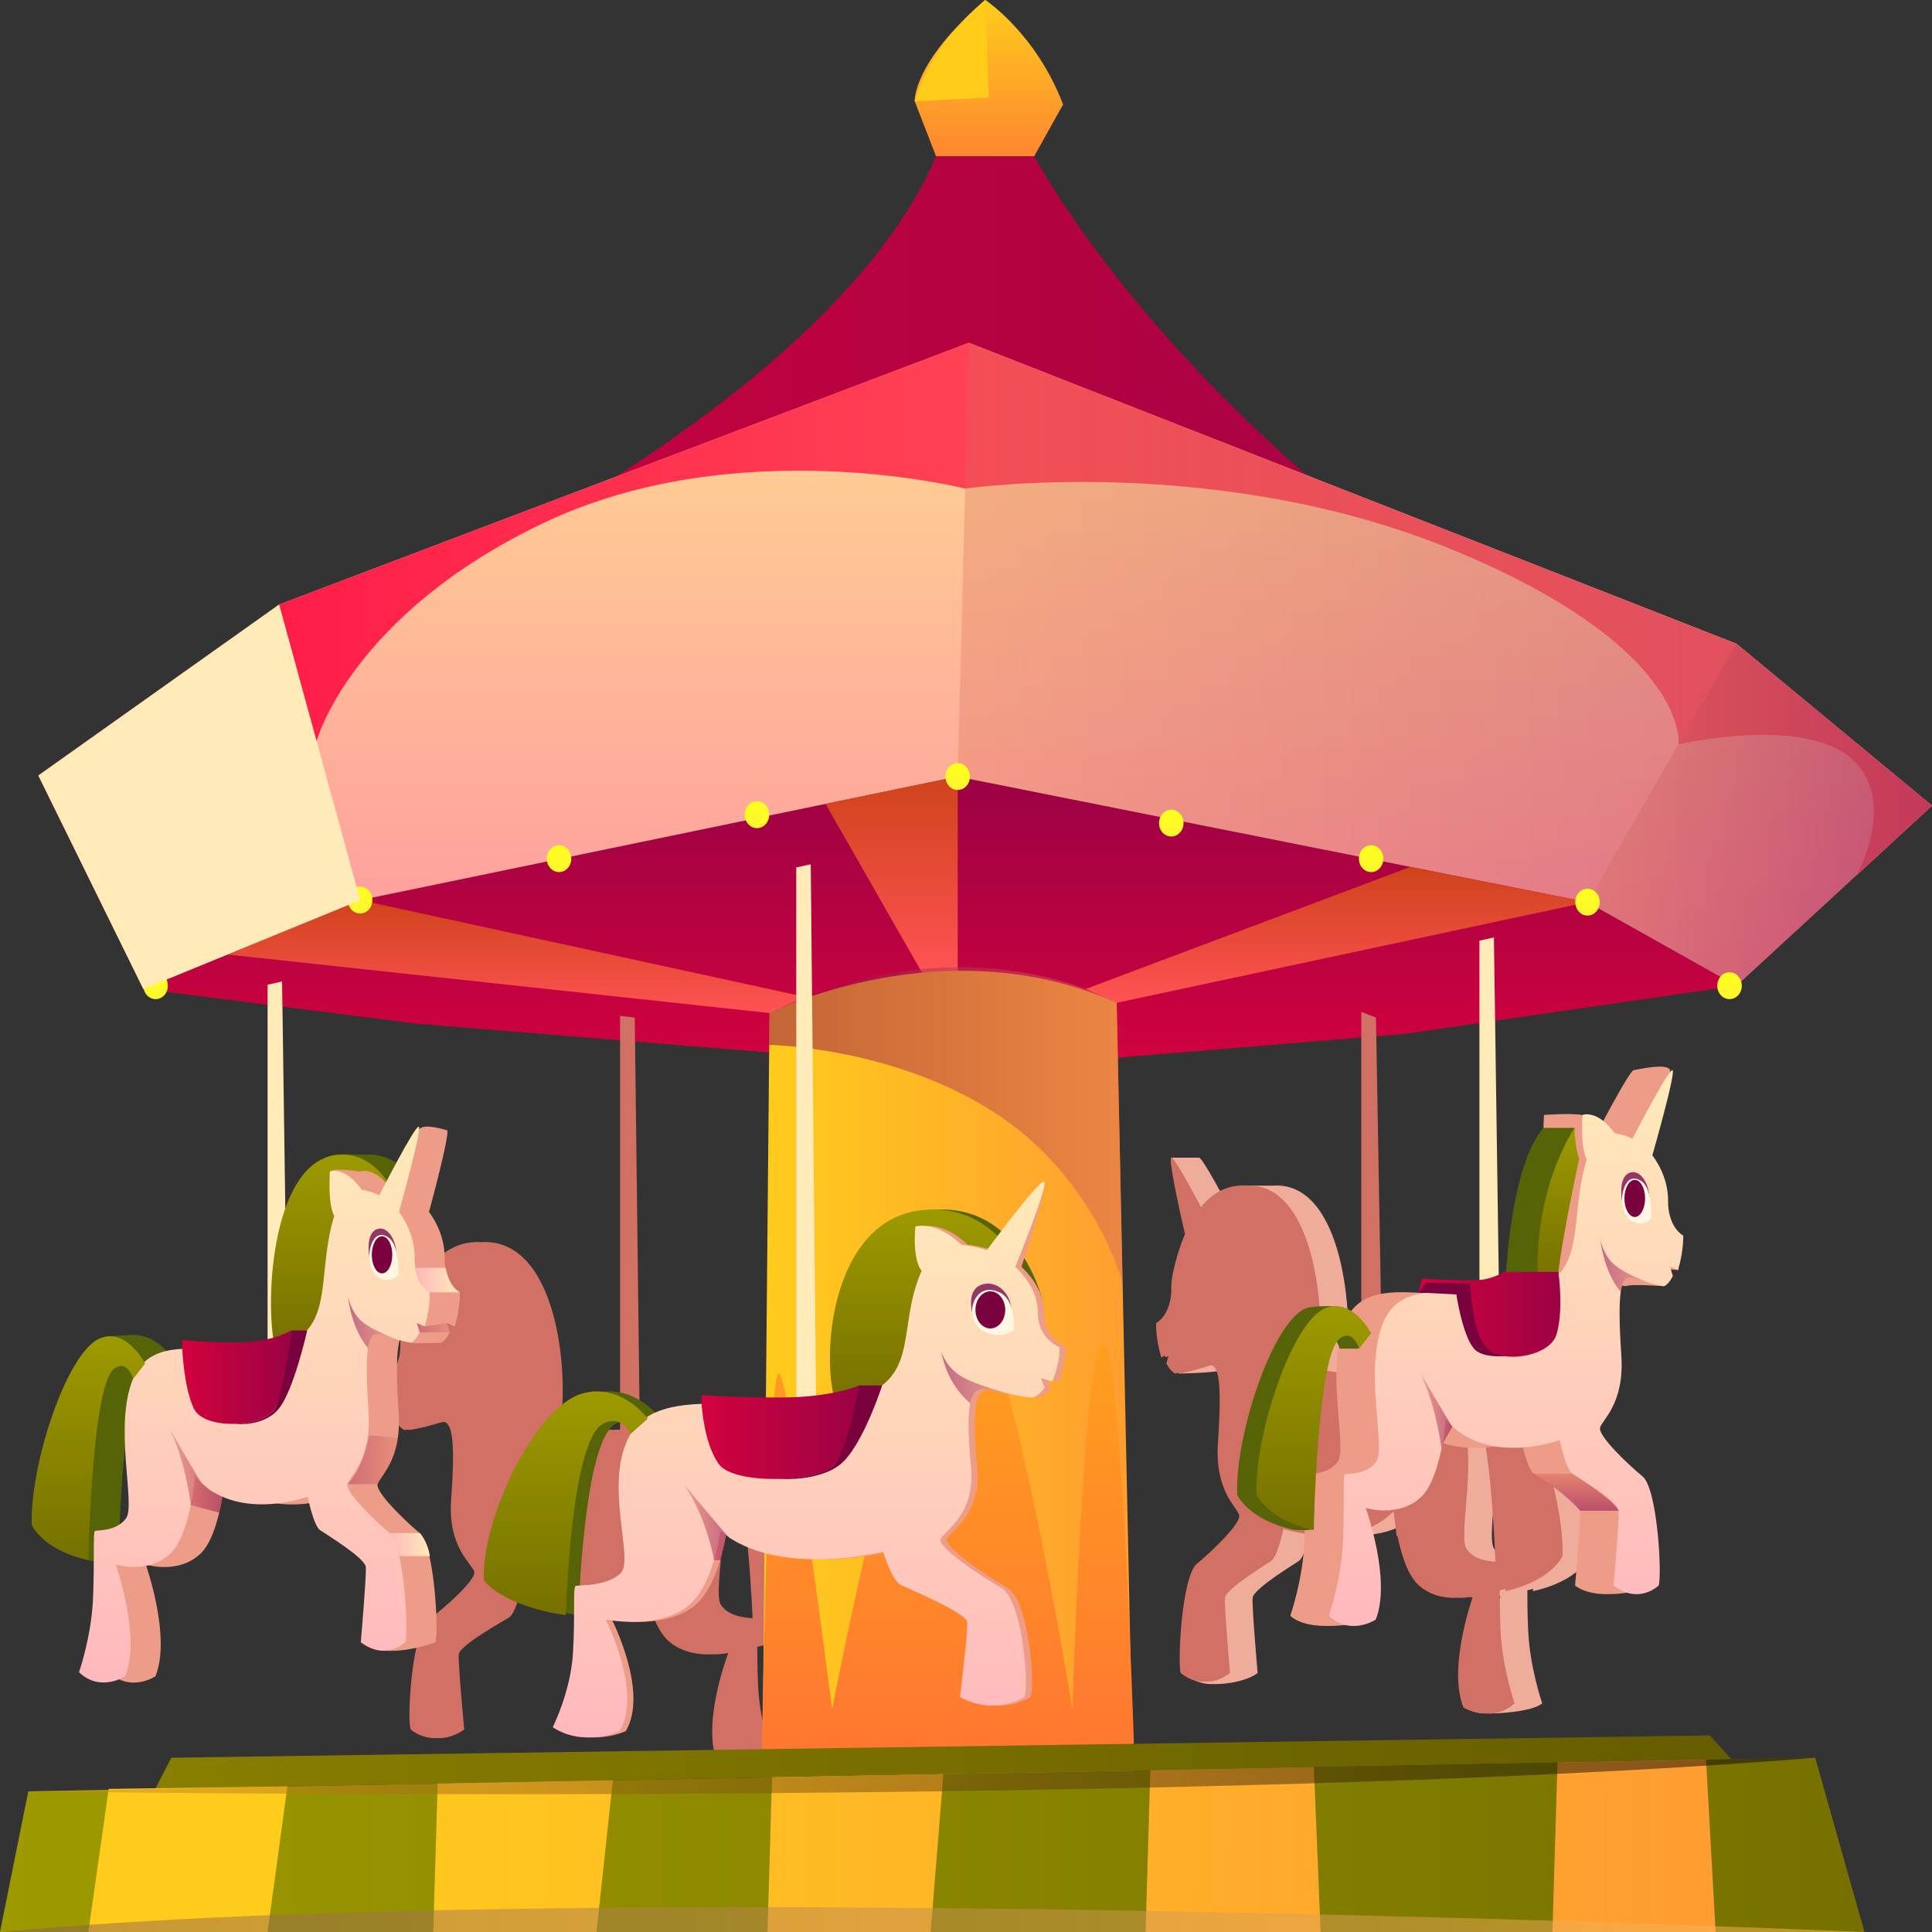 <?xml version="1.0" encoding="utf-8"?>
<!-- Generator: Adobe Illustrator 23.0.3, SVG Export Plug-In . SVG Version: 6.00 Build 0)  -->
<svg version="1.1" id="Layer_1" xmlns="http://www.w3.org/2000/svg" xmlns:xlink="http://www.w3.org/1999/xlink" x="0px" y="0px"
	 viewBox="0 0 2000 2000" style="enable-background:new 0 0 2000 2000;" xml:space="preserve">
<rect x="0" y="0" width="2000" height="2000" fill="#333333" stroke="none"/>
<style type="text/css">
	.st0{fill-rule:evenodd;clip-rule:evenodd;fill:url(#SVGID_1_);}
	.st1{fill-rule:evenodd;clip-rule:evenodd;fill:url(#SVGID_2_);}
	.st2{fill-rule:evenodd;clip-rule:evenodd;fill:url(#SVGID_3_);}
	.st3{fill-rule:evenodd;clip-rule:evenodd;fill:url(#SVGID_4_);}
	.st4{fill-rule:evenodd;clip-rule:evenodd;fill:url(#SVGID_5_);}
	.st5{fill-rule:evenodd;clip-rule:evenodd;fill:url(#SVGID_6_);}
	.st6{fill-rule:evenodd;clip-rule:evenodd;fill:#D17065;}
	.st7{fill-rule:evenodd;clip-rule:evenodd;fill:#F0AC9A;}
	.st8{fill-rule:evenodd;clip-rule:evenodd;fill:#ED9D87;}
	.st9{fill-rule:evenodd;clip-rule:evenodd;fill:url(#SVGID_7_);}
	.st10{fill-rule:evenodd;clip-rule:evenodd;fill:url(#SVGID_8_);}
	.st11{fill-rule:evenodd;clip-rule:evenodd;fill:#FFEAB8;}
	.st12{fill-rule:evenodd;clip-rule:evenodd;fill:url(#SVGID_9_);}
	.st13{fill-rule:evenodd;clip-rule:evenodd;fill:url(#SVGID_10_);}
	.st14{fill-rule:evenodd;clip-rule:evenodd;fill:url(#SVGID_11_);}
	.st15{fill-rule:evenodd;clip-rule:evenodd;fill:#953766;}
	.st16{fill-rule:evenodd;clip-rule:evenodd;fill:#FFF7E4;}
	.st17{fill-rule:evenodd;clip-rule:evenodd;fill:#79023E;}
	.st18{fill-rule:evenodd;clip-rule:evenodd;fill:#576307;}
	.st19{fill-rule:evenodd;clip-rule:evenodd;fill:url(#SVGID_12_);}
	.st20{opacity:0.5;fill-rule:evenodd;clip-rule:evenodd;fill:url(#SVGID_13_);}
	.st21{opacity:0.5;fill-rule:evenodd;clip-rule:evenodd;fill:url(#SVGID_14_);}
	.st22{fill-rule:evenodd;clip-rule:evenodd;fill:url(#SVGID_15_);}
	.st23{fill-rule:evenodd;clip-rule:evenodd;fill:url(#SVGID_16_);}
	.st24{opacity:0.5;fill-rule:evenodd;clip-rule:evenodd;fill:url(#SVGID_17_);}
	.st25{fill-rule:evenodd;clip-rule:evenodd;fill:url(#SVGID_18_);}
	.st26{fill-rule:evenodd;clip-rule:evenodd;fill:url(#SVGID_19_);}
	.st27{fill-rule:evenodd;clip-rule:evenodd;fill:url(#SVGID_20_);}
	.st28{fill-rule:evenodd;clip-rule:evenodd;fill:url(#SVGID_21_);}
	.st29{opacity:0.5;fill-rule:evenodd;clip-rule:evenodd;fill:url(#SVGID_22_);}
	.st30{opacity:0.5;fill-rule:evenodd;clip-rule:evenodd;fill:url(#SVGID_23_);}
	.st31{fill-rule:evenodd;clip-rule:evenodd;fill:url(#SVGID_24_);}
	.st32{opacity:0.3;fill-rule:evenodd;clip-rule:evenodd;fill:url(#SVGID_25_);}
	.st33{fill-rule:evenodd;clip-rule:evenodd;fill:url(#SVGID_26_);}
	.st34{opacity:0.3;fill-rule:evenodd;clip-rule:evenodd;fill:url(#SVGID_27_);}
	.st35{opacity:0.5;fill-rule:evenodd;clip-rule:evenodd;fill:url(#SVGID_28_);}
	.st36{fill-rule:evenodd;clip-rule:evenodd;fill:url(#SVGID_29_);}
	.st37{fill-rule:evenodd;clip-rule:evenodd;fill:url(#SVGID_30_);}
	.st38{fill-rule:evenodd;clip-rule:evenodd;fill:url(#SVGID_31_);}
	.st39{fill-rule:evenodd;clip-rule:evenodd;fill:url(#SVGID_32_);}
	.st40{opacity:0.5;fill-rule:evenodd;clip-rule:evenodd;fill:url(#SVGID_33_);}
	.st41{opacity:0.5;fill-rule:evenodd;clip-rule:evenodd;fill:url(#SVGID_34_);}
	.st42{fill-rule:evenodd;clip-rule:evenodd;fill:url(#SVGID_35_);}
	.st43{fill-rule:evenodd;clip-rule:evenodd;fill:url(#SVGID_36_);}
	.st44{fill-rule:evenodd;clip-rule:evenodd;fill:#FFCC1A;}
	.st45{fill-rule:evenodd;clip-rule:evenodd;fill:url(#SVGID_37_);}
	.st46{fill-rule:evenodd;clip-rule:evenodd;fill:url(#SVGID_38_);}
	.st47{fill-rule:evenodd;clip-rule:evenodd;fill:url(#SVGID_39_);}
	.st48{opacity:0.3;fill-rule:evenodd;clip-rule:evenodd;fill:url(#SVGID_40_);}
	.st49{opacity:0.3;fill-rule:evenodd;clip-rule:evenodd;fill:url(#SVGID_41_);}
	.st50{fill-rule:evenodd;clip-rule:evenodd;fill:url(#SVGID_42_);}
	.st51{fill-rule:evenodd;clip-rule:evenodd;fill:url(#SVGID_43_);}
	.st52{fill-rule:evenodd;clip-rule:evenodd;fill:url(#SVGID_44_);}
	.st53{fill-rule:evenodd;clip-rule:evenodd;fill:url(#SVGID_45_);}
	.st54{fill-rule:evenodd;clip-rule:evenodd;fill:url(#SVGID_46_);}
	.st55{fill-rule:evenodd;clip-rule:evenodd;fill:url(#SVGID_47_);}
	.st56{fill-rule:evenodd;clip-rule:evenodd;fill:url(#SVGID_48_);}
	.st57{fill-rule:evenodd;clip-rule:evenodd;fill:url(#SVGID_49_);}
	.st58{fill-rule:evenodd;clip-rule:evenodd;fill:url(#SVGID_50_);}
	.st59{fill-rule:evenodd;clip-rule:evenodd;fill:url(#SVGID_51_);}
	.st60{fill-rule:evenodd;clip-rule:evenodd;fill:url(#SVGID_52_);}
	.st61{opacity:0.5;fill-rule:evenodd;clip-rule:evenodd;fill:url(#SVGID_53_);}
	.st62{opacity:0.5;fill-rule:evenodd;clip-rule:evenodd;fill:url(#SVGID_54_);}
</style>
<g>
	<linearGradient id="SVGID_1_" gradientUnits="userSpaceOnUse" x1="143.896" y1="460.415" x2="1777.794" y2="460.415">
		<stop  offset="0" style="stop-color:#D2023E"/>
		<stop  offset="0.994" style="stop-color:#9C0244"/>
	</linearGradient>
	<path class="st0" d="M143.9,739.8c0,0,685.5-252.6,825.1-578h101.6c0,0,197.1,373.6,707.3,597.2L143.9,739.8z"/>
	<linearGradient id="SVGID_2_" gradientUnits="userSpaceOnUse" x1="973.028" y1="1107.131" x2="973.028" y2="803.9">
		<stop  offset="0" style="stop-color:#D2023E"/>
		<stop  offset="0.994" style="stop-color:#9C0244"/>
	</linearGradient>
	<polygon class="st1" points="148.4,1023.8 429.5,1059.5 1009.6,1107.1 1453.9,1070.3 1797.6,1020.4 1643.4,933.9 991.4,803.9 
		372.9,931.8 	"/>
	<linearGradient id="SVGID_3_" gradientUnits="userSpaceOnUse" x1="1019.874" y1="1023.776" x2="1019.874" y2="354.892">
		<stop  offset="0" style="stop-color:#FF98A0"/>
		<stop  offset="1" style="stop-color:#FFD790"/>
	</linearGradient>
	<polygon class="st2" points="39.7,802.8 148.4,1023.8 372.9,931.8 991.4,803.9 1643.4,933.9 1797.6,1020.4 2000,834 1797.6,666.4 
		1003,354.9 289,625.8 	"/>
	<linearGradient id="SVGID_4_" gradientUnits="userSpaceOnUse" x1="534.984" y1="1048.709" x2="534.984" y2="931.836">
		<stop  offset="0" style="stop-color:#FF5254"/>
		<stop  offset="1" style="stop-color:#CF431B"/>
	</linearGradient>
	<polygon class="st3" points="235.4,988.1 796.6,1048.7 834.5,1032.2 372.9,931.8 	"/>
	<linearGradient id="SVGID_5_" gradientUnits="userSpaceOnUse" x1="922.977" y1="1007.469" x2="922.977" y2="803.9">
		<stop  offset="0" style="stop-color:#FF5254"/>
		<stop  offset="1" style="stop-color:#CF431B"/>
	</linearGradient>
	<polygon class="st4" points="991.4,803.9 991.4,1005 954.8,1007.5 854.6,832.2 	"/>
	<linearGradient id="SVGID_6_" gradientUnits="userSpaceOnUse" x1="1383.618" y1="1038.125" x2="1383.618" y2="897.351">
		<stop  offset="0" style="stop-color:#FF5254"/>
		<stop  offset="1" style="stop-color:#CF431B"/>
	</linearGradient>
	<polygon class="st5" points="1156,1038.1 1643.4,933.9 1460.1,897.4 1123.9,1023.8 	"/>
	<g>
		<path class="st6" d="M777.5,1476.3c-6.1-2.4-11.8-2.7-17-1.9c-19.2-3-33.9,12.6-40.7,21.7c-10.2-6-22.6-8.3-36.4-9v-9.5
			c0,0-21.3,2.6-62,2.6c-17.4,0-31.2-2.3-41.3-4.9c8.9-56.9-3.8-189.6-78.4-189.6c-1.3,0-2.6,0.1-3.9,0.2c-1.1-0.1-2.1-0.2-3.2-0.2
			c-20,0-35.2,9.4-46.7,22.3c-12.2-21-30.1-51.1-33.4-51.1c-4,0,9.7,56.8,15.3,79.2c-11.1,23.5-14.8,46.4-14.8,46.4
			c0-0.7,0.3-1.7,0.6-2.8c-0.8,4.3-1.3,9-1.2,13.9c0,0,0.9,24.1-17,34.7c0,0-0.8,15.3,5.7,35.3l4.4-1.7c0.2,0.6,0.3,1.1,0.5,1.7
			l3.4-1.3l-2.4,7.5c0,0,3.7,7.9,9.8,10.6c0,0,1.3-0.2,3.8-0.6c0.4,0.2,0.7,0.5,1.1,0.6c0,0,4.8-0.7,14.4-2.9h0.1
			c0.1-0.1,0.3-0.1,0.5-0.1c3.3-0.8,7.2-1.9,11.6-3.1c3.3-0.9,6.4-2,9.2-2.5c3.7,0.9,6.6,4.6,8.1,14.4c1.9,11.6,1.9,31.9-0.6,66.3
			c-3.5,49.5,21.5,66.1,23.9,74.4c2.5,8.2-30.7,37.6-47.8,50.5c-17.1,13-22,104.8-17.9,113c0,0,10.7,9.7,26.9,8.8
			c8,0.6,17.8-1.3,28.5-8.8c0,0-6.5-68.3-5.7-77.7c0.8-9.4,44.7-33.7,52.1-38.3c6.4-4.1,12.3-27.3,13.7-33.2
			c8.5,2.4,27.9,6.9,50.1,6.6c23.1,0.4,49.9-4.2,70.9-22.2c0,0-0.1,0.1-0.1,0.1c0.7-0.6,1.9-1.6,1.9-1.6l1.2-0.8
			c0.4,3,1,7.2,1.8,12.3l1.5,13h1.1c4.1,18.2,11.1,39.7,22.8,50c13.7,12.1,31,14.4,43.9,14c7.4,0.2,13.9-0.6,18.1-1.4
			c-3.5,9.3-27.6,76.8-10.6,114.6c0,0,11.9,7.2,26.9,6.4c9.2,0.5,20.2-1.6,30.5-10.5c0,0-14.1-36.6-15.9-76.3
			c-0.7-15.5-0.8-29.3-0.9-40.6c2.2-0.5,4.4-1,6.4-1.5c0,1.5,0.1,2.3,0.1,2.3c52.1-10.4,64.3-36.4,64.3-36.4
			C856.9,1607.5,814.8,1490.9,777.5,1476.3z M746.9,1662.3c-11-14.2,14.4-95.2-7.8-144.2c0,0,0-0.1-0.1-0.1l0.1,0.1
			c0,0,2.8-8.8,8.9-12.2c1,0.4,2,1,3,1.7c18.8,13,25.7,115.2,28.1,167.5C772.1,1674.7,755.9,1673.8,746.9,1662.3z"/>
		<path class="st6" d="M661.3,1530.3L661.3,1530.3C660.7,1530.7,660.5,1531,661.3,1530.3z"/>
	</g>
	<g>
		<path class="st7" d="M1575.1,1417.8c-5.6-2.4-10.8-2.7-15.7-1.9c-17.7-3-31.2,12.6-37.4,21.7c-9.3-6-20.8-8.3-33.5-9v-9.5
			c0,0-19.6,2.6-57,2.6c-16,0-28.7-2.3-38-4.9c8.2-56.9-3.5-189.6-72.1-189.6c-1.2,0-2.4,0.1-3.6,0.2c-1-0.1-27.6,0-28.6,0
			c-18.4,0-6.7,9.2-17.3,22.1c-11.2-21-27.7-51.1-30.7-51.1c-1.4,0-28.6,0-28.6,0c3.3,18.6,39.5,65.4,42.7,79.2
			c-10.2,23.5-13.6,46.4-13.6,46.4c0-0.7,0.2-1.7,0.5-2.8c-0.8,4.3-1.2,9-1.1,13.9c0,0,0.8,24.1-15.7,34.7c0,0-0.7,15.3,5.3,35.3
			l4-1.7c0.2,0.6,0.3,1.1,0.5,1.7l3.1-1.3l-2.2,7.5c0,0-20.7,7.9-15.1,10.6c0,0,33.1-0.7,41.9-2.9h0.1c0.1-0.1,0.2-0.1,0.4-0.1
			c3-0.8,6.6-1.9,10.7-3.1c3.1-0.9,5.9-2,8.5-2.5c3.4,0.9,6,4.6,7.4,14.4c1.7,11.6,1.7,31.9-0.6,66.3c-3.3,49.5,19.7,66.1,22,74.4
			c2.3,8.2-28.2,37.6-43.9,50.5c-15.7,13-48.8,104.8-45.1,113c0,0,17.4,12.3,32.2,11.4c17.1,0.7,37.5-3.9,47.3-11.4
			c0,0-6-68.3-5.2-77.7c0.8-9.4,41.2-33.7,47.9-38.3c5.9-4.1,11.3-27.3,12.6-33.2c7.8,2.4,25.6,6.9,46.1,6.6
			c21.2,0.4,45.9-4.2,65.2-22.2c0,0-0.1,0.1-0.1,0.1c0.7-0.6,1.7-1.6,1.7-1.6l1.1-0.8c0.3,3,0.9,7.2,1.7,12.3l1.4,13h1
			c3.7,18.2,10.2,39.7,21,50c12.6,12.1,28.5,14.4,40.4,14c6.8,0.2,12.7-0.6,16.6-1.4c-3.2,9.3-54,76.8-38.3,114.6
			c0,0,10.9,7.2,24.8,6.4c8.5,0.5,47.2-1.6,56.7-10.5c0,0-12.9-36.6-14.6-76.3c-0.7-15.5-0.8-29.3-0.8-40.6c2-0.5,4-1,5.9-1.5
			c0,1.5,0,2.3,0,2.3c47.9-10.4,59.2-36.4,59.2-36.4C1648.1,1549,1609.4,1432.3,1575.1,1417.8z M1547,1603.8
			c-10.1-14.2,13.3-95.2-7.2-144.2c0,0,0-0.1-0.1-0.1l0.1,0.1c0,0,2.6-8.8,8.2-12.2c0.9,0.4,1.8,1,2.8,1.7
			c17.3,13,23.7,115.2,25.8,167.5C1570.1,1616.2,1555.2,1615.2,1547,1603.8z"/>
		<path class="st7" d="M1468.2,1567.3L1468.2,1567.3C1467.7,1567.8,1467.4,1568,1468.2,1567.3z"/>
	</g>
	<g>
		<path class="st6" d="M1546.5,1417.8c-5.6-2.4-10.8-2.7-15.7-1.9c-17.7-3-31.2,12.6-37.4,21.7c-9.3-6-20.8-8.3-33.5-9v-9.5
			c0,0-19.6,2.6-57,2.6c-16,0-28.7-2.3-38-4.9c8.2-56.9-3.5-189.6-72.1-189.6c-1.2,0-2.4,0.1-3.6,0.2c-1-0.1-1.9-0.2-2.9-0.2
			c-18.3,0-32.4,9.4-43,22.3c-11.2-21-27.7-51.1-30.7-51.1c-3.7,0,8.9,56.8,14.1,79.2c-10.2,23.5-13.6,46.4-13.6,46.4
			c0-0.7,0.2-1.7,0.5-2.8c-0.8,4.3-1.2,9-1.1,13.9c0,0,0.8,24.1-15.7,34.7c0,0-0.7,15.3,5.3,35.3l4-1.7c0.2,0.6,0.3,1.1,0.5,1.7
			l3.1-1.3l-2.2,7.5c0,0,3.4,7.9,9,10.6c0,0,1.2-0.2,3.5-0.6c0.3,0.2,0.7,0.5,1,0.6c0,0,4.4-0.7,13.3-2.9h0.1
			c0.1-0.1,0.2-0.1,0.4-0.1c3-0.8,6.6-1.9,10.7-3.1c3.1-0.9,5.9-2,8.5-2.5c3.4,0.9,6,4.6,7.4,14.4c1.7,11.6,1.7,31.9-0.6,66.3
			c-3.3,49.5,19.7,66.1,22,74.4c2.3,8.2-28.2,37.6-43.9,50.5c-15.7,13-20.2,104.8-16.5,113c0,0,9.9,9.7,24.7,8.8
			c7.4,0.6,16.4-1.3,26.2-8.8c0,0-6-68.3-5.2-77.7c0.8-9.4,41.2-33.7,47.9-38.3c5.9-4.1,11.3-27.3,12.6-33.2
			c7.8,2.4,25.6,6.9,46.1,6.6c21.2,0.4,45.9-4.2,65.2-22.2c0,0-0.1,0.1-0.1,0.1c0.7-0.6,1.7-1.6,1.7-1.6l1.1-0.8
			c0.3,3,0.9,7.2,1.7,12.3l1.4,13h1c3.7,18.2,10.2,39.7,21,50c12.6,12.1,28.5,14.4,40.4,14c6.8,0.2,12.7-0.6,16.6-1.4
			c-3.2,9.3-25.4,76.8-9.7,114.6c0,0,10.9,7.2,24.8,6.4c8.5,0.5,18.6-1.6,28.1-10.5c0,0-12.9-36.6-14.6-76.3
			c-0.7-15.5-0.8-29.3-0.8-40.6c2-0.5,4-1,5.9-1.5c0,1.5,0,2.3,0,2.3c47.9-10.4,59.2-36.4,59.2-36.4
			C1619.5,1549,1580.8,1432.3,1546.5,1417.8z M1518.4,1603.8c-10.1-14.2,13.3-95.2-7.2-144.2c0,0,0-0.1-0.1-0.1l0.1,0.1
			c0,0,2.6-8.8,8.2-12.2c0.9,0.4,1.8,1,2.8,1.7c17.3,13,23.7,115.2,25.8,167.5C1541.5,1616.2,1526.6,1615.2,1518.4,1603.8z"/>
		<path class="st8" d="M1439.6,1567.3L1439.6,1567.3C1439.1,1567.8,1438.8,1568,1439.6,1567.3z"/>
	</g>
	<linearGradient id="SVGID_7_" gradientUnits="userSpaceOnUse" x1="788.638" y1="1449.132" x2="1173.86" y2="1449.132">
		<stop  offset="0" style="stop-color:#FFCC1B"/>
		<stop  offset="1" style="stop-color:#FF9D31"/>
	</linearGradient>
	<path class="st9" d="M796.6,1048.7c0,0,179.9-91,359.4-10.6l17.9,848.2l-385.2,7L796.6,1048.7z"/>
	<linearGradient id="SVGID_8_" gradientUnits="userSpaceOnUse" x1="981.249" y1="1813.061" x2="981.249" y2="1327.831">
		<stop  offset="0" style="stop-color:#FF7731"/>
		<stop  offset="1" style="stop-color:#FFA41B"/>
	</linearGradient>
	<path class="st10" d="M788.6,1813.1c0,0,6.3-381.5,17-391c10.7-9.4,55.8,347.6,55.8,347.6s85.9-446.5,132-441.8
		c46.1,4.7,116.8,441.8,116.8,441.8s11.4-376.9,31.1-378.8c19.7-1.9,32.5,414.3,32.5,414.3L788.6,1813.1z"/>
	<polygon class="st11" points="277,1019.4 277,1401.2 297.5,1401.2 292,1016 	"/>
	<polygon class="st11" points="1531.5,973.8 1531.5,1355.6 1552,1355.6 1546.5,970.4 	"/>
	<polygon class="st6" points="1409.2,1047.5 1409.2,1355.6 1429.7,1355.6 1424.4,1053.4 	"/>
	<polygon class="st6" points="641.9,1051.6 641.9,1486.2 662.4,1486.2 657.1,1053.4 	"/>
	<linearGradient id="SVGID_9_" gradientUnits="userSpaceOnUse" x1="0" y1="1909.813" x2="1930.055" y2="1909.813">
		<stop  offset="0" style="stop-color:#9D9A00"/>
		<stop  offset="1" style="stop-color:#777000"/>
	</linearGradient>
	<polygon class="st12" points="29.3,1854.4 0,2000 1930.1,2000 1879.1,1819.6 	"/>
	<linearGradient id="SVGID_10_" gradientUnits="userSpaceOnUse" x1="160.707" y1="1824.226" x2="1792.461" y2="1824.226">
		<stop  offset="0" style="stop-color:#887E00"/>
		<stop  offset="1" style="stop-color:#665C00"/>
	</linearGradient>
	<polygon class="st13" points="160.7,1851.9 177.3,1819.6 1770.1,1796.5 1792.5,1821.3 	"/>
	<g>
		<path class="st8" d="M1737.1,1314.7l-48.1-3.5l33.6,20.3c0,0-34.2-2.7-39.8,0c0,0-4.5-0.7-13.3-2.9h-0.1c-0.1-0.1-0.2-0.1-0.4-0.1
			c-3-0.8-6.6-1.9-10.7-3.1c-9.8-2.9-17.6-7.9-20.4,11.8c-1.7,11.6-1.7,31.9,0.6,66.3c3.3,49.5-19.8,66.1-22,74.4
			c-2.3,8.2,28.3,37.6,44,50.5c15.7,13,60.1,104.8,56.3,113c0,0-60.1,20-86.3,0c0,0,6-68.3,5.2-77.7c-0.8-9.4-41.2-33.7-48-38.3
			c-6.8-4.8-12.9-34.6-12.9-34.6s-76.4,28.2-117.9-21.4c0,0-5,60.5-25.5,80.1c-23.2,22.2-31.5,7-31.5,7s40.8,79.5,24,120.2
			c0,0-65.7,17.1-88.2-4.1c0,0,12.9-36.6,14.6-76.3c1.7-39.8-0.2-69.2,2-70c2.3-0.9,22.5,0.8,32.6-13.2
			c10.2-14.2-13.3-95.2,7.2-144.2c22.6-54.3,95.6-18,150.4-32.5c63-16.8,40.5-72.7,60.3-136.3c0,0-6.7-8.8-4.5-45.9
			c0,0,26.4-2.1,39.8,0c0,0,2,20,11.9,24.7c0,0,36.7-71.1,41.3-71.1c1.4,0,40.1-9.4,37.5,2.1c-5.9,26-36.4,85.9-36.4,85.9
			c1.8,2.6-5,21.6-5.5,48.8c0,0-0.8,24.1,15.7,34.7C1702.6,1279.4,1743.1,1294.7,1737.1,1314.7z"/>
		<linearGradient id="SVGID_11_" gradientUnits="userSpaceOnUse" x1="1558.918" y1="1683.439" x2="1558.918" y2="1108">
			<stop  offset="0" style="stop-color:#FFB8BD"/>
			<stop  offset="1" style="stop-color:#FFEAB8"/>
		</linearGradient>
		<path class="st14" d="M1737.1,1314.7l-8.3-3.5l2.9,9.7c0,0-3.4,7.9-9,10.6c0,0-4.5-0.7-13.3-2.9h-0.1c-0.1-0.1-0.2-0.1-0.4-0.1
			c-3-0.8-6.6-1.9-10.7-3.1c-9.8-2.9-17.6-7.9-20.4,11.8c-1.7,11.6-1.7,31.9,0.6,66.3c3.3,49.5-19.8,66.1-22,74.4
			c-2.3,8.2,28.3,37.6,44,50.5c15.7,13,20.3,104.8,16.5,113c0,0-20.3,20-46.5,0c0,0,6-68.3,5.2-77.7c-0.8-9.4-41.2-33.7-48-38.3
			c-6.8-4.8-12.9-34.6-12.9-34.6s-76.5,28.2-117.9-21.4c0,0-5,60.5-25.5,80.1c-23.2,22.2-57.5,11.5-57.5,11.5s27,75.1,10.2,115.7
			c0,0-25.9,17.1-48.4-4.1c0,0,13-36.6,14.6-76.3c1.7-39.8-0.2-69.2,2-70c2.3-0.9,22.5,0.8,32.6-13.2c10.2-14.2-13.3-95.2,7.2-144.2
			c22.6-54.3,95.6-18,150.4-32.5c63-16.8,40.5-72.7,60.3-136.3c0,0-6.7-8.8-4.5-45.9c0,0,15.1-6.2,33.4,19c0,0,8.4,0.9,18.3,5.7
			c0,0,36.6-71.1,41.3-71.1c4.6,0-20.7,88.2-20.7,88.2c1.8,2.6,16.8,21.4,16.3,48.5c0,0-0.8,24.1,15.7,34.7
			C1742.4,1279.4,1743.1,1294.7,1737.1,1314.7z"/>
		<path class="st15" d="M1679,1242.6c0,0-4.2-23.6,7.6-28.4c11.8-4.9,24.2,12.6,20.5,39.9L1679,1242.6z"/>
		<path class="st16" d="M1709.2,1261.5c0,0,2.3-31.1-10.6-39.2c-13.5-8.5-19.1,8.3-19.5,18.3c-0.4,10,3.9,22.5,14.2,25.3
			C1703.7,1268.7,1709.2,1261.5,1709.2,1261.5z"/>
		<ellipse class="st17" cx="1692.3" cy="1240.6" rx="10.7" ry="19.2"/>
		<path class="st18" d="M1407,1396.2c0,0-3-37.4-25.3-43.5c-4.8-1.3-25.2-0.4-30.1,1.7c-34.4,14.5-73.1,131.2-70.9,193
			c0,0,11.3,26,59.3,36.4c0,0,20,1,20.1-1.5c0.7-26.3-14.6-180.6,6.7-196.6c14.1-10.5,20.1,10.4,20.1,10.4H1407z"/>
		<linearGradient id="SVGID_12_" gradientUnits="userSpaceOnUse" x1="1360.07" y1="1583.829" x2="1360.07" y2="1352.039">
			<stop  offset="0" style="stop-color:#777000"/>
			<stop  offset="1" style="stop-color:#9D9A00"/>
		</linearGradient>
		<path class="st19" d="M1419.4,1380.2c0,0-19.6-37.8-47.8-25.8c-34.4,14.5-73.1,131.2-70.9,193c0,0,11.3,26,59.3,36.4
			c0,0,3.4-180.6,26.8-198.1c14.1-10.5,20.1,10.4,20.1,10.4L1419.4,1380.2z"/>
		<linearGradient id="SVGID_13_" gradientUnits="userSpaceOnUse" x1="1656.651" y1="1310.36" x2="1708.865" y2="1310.36">
			<stop  offset="0" style="stop-color:#890050"/>
			<stop  offset="1" style="stop-color:#DB6D57"/>
		</linearGradient>
		<path class="st20" d="M1708.9,1328.5c-3-0.8-6.6-1.9-10.7-3.1c-9.8-2.9-17.6-7.9-20.4,11.8c-4.2-4.8-17-21.9-21.1-53.9
			c0.8,3.5,4.3,17.8,15.4,26.7C1683.7,1319.4,1705.4,1327.2,1708.9,1328.5z"/>
		<linearGradient id="SVGID_14_" gradientUnits="userSpaceOnUse" x1="1470.464" y1="1460.533" x2="1504.373" y2="1460.533">
			<stop  offset="0" style="stop-color:#DB6D57"/>
			<stop  offset="1" style="stop-color:#890050"/>
		</linearGradient>
		<path class="st21" d="M1492.2,1499.7L1492.2,1499.7c0,0-5-43-21.8-78.3c0,0,31.4,53.9,33.1,55.5c1.8,1.6,0,0,0,0l-10.4,18.3
			L1492.2,1499.7z"/>
		<linearGradient id="SVGID_15_" gradientUnits="userSpaceOnUse" x1="1596.86" y1="1325.955" x2="1596.86" y2="1167.67">
			<stop  offset="0" style="stop-color:#777000"/>
			<stop  offset="1" style="stop-color:#9D9A00"/>
		</linearGradient>
		<path class="st22" d="M1558.9,1321.4c0,0,21.7-107.8,38.9-153.7h32.2c0,0,0.1,19.9,4.8,31.8c0,0-19.3,87.5-22.5,126.5
			L1558.9,1321.4z"/>
		<path class="st18" d="M1597.8,1167.7h32.2c0,0-41.8,58.9-38.2,156.5l-32.9-2.8C1558.9,1321.4,1563.5,1206.5,1597.8,1167.7z"/>
		<path class="st17" d="M1468.1,1338l39.5,2c0,0,6.3,41.9,18,55.8c11.7,13.9,47.1,6,47.1,6l-35.7-73.9l-62.3-1.8L1468.1,1338z"/>
		<linearGradient id="SVGID_16_" gradientUnits="userSpaceOnUse" x1="1468.147" y1="1360.623" x2="1615.434" y2="1360.623">
			<stop  offset="0" style="stop-color:#D2023E"/>
			<stop  offset="0.994" style="stop-color:#9C0244"/>
		</linearGradient>
		<path class="st23" d="M1468.1,1338l8.4-10.1l45.5,0.9c0,0,1.6,57.6,20.9,70c19.3,12.4,61.7,3.7,68.2-16.9
			c8-25.3,2.1-65.2,2.1-65.2h-56.5c0,0-10.4,7-24.3,8.2c-15,1.3-60.3-1.2-60.3-1.2L1468.1,1338z"/>
		<linearGradient id="SVGID_17_" gradientUnits="userSpaceOnUse" x1="1631.636" y1="1563.916" x2="1631.636" y2="1525.589">
			<stop  offset="0" style="stop-color:#890050"/>
			<stop  offset="1" style="stop-color:#DB6D57"/>
		</linearGradient>
		<path class="st24" d="M1587.7,1525.6h39.8c0,0,43.1,26.4,48,38.3h-39.8C1635.7,1563.9,1620,1544.9,1587.7,1525.6z"/>
	</g>
	<g>
		<path class="st18" d="M450.9,1284.9c0,0-10.8-89.6-69.3-89.7c-2.9,0-30.2-0.5-32.9,0c-66.2,11-68.3,152.7-57.5,199.7
			c0,0,39.1-9.4,46.4-37.7c7.2-28.3,9-108.5,38.5-119.1C405.6,1227.6,450.2,1273.7,450.9,1284.9z"/>
		<linearGradient id="SVGID_18_" gradientUnits="userSpaceOnUse" x1="353.704" y1="1394.964" x2="353.704" y2="1195.22">
			<stop  offset="0" style="stop-color:#777000"/>
			<stop  offset="1" style="stop-color:#9D9A00"/>
		</linearGradient>
		<path class="st25" d="M426.8,1292c0,0-14.1-96.7-72.6-96.8c-72.4-0.1-80.8,150.7-69.6,199.7c0,0,39.1-9.4,46.4-37.7
			c7.2-28.3,9-108.5,38.5-119.1C399.1,1227.6,426.1,1280.8,426.8,1292z"/>
		<path class="st18" d="M181.3,1411.5c0,0-14.8-31.6-47.2-29.5c-1,0.1-24.2,1.2-25.1,1.8c-33.2,19.5-47.2,134.8-45,194.9
			c0,0,0.8,24.1,25.4,35.9c7.4,3.6,22.2-1.9,33.2,0.5c0,0,3.4-180.6,26.5-198.1c13.9-10.5,19.9,10.4,19.9,10.4L181.3,1411.5z"/>
		<path class="st8" d="M470.8,1373.2l-8.2-3.5l2.8,9.7c0,0-3.3,7.9-8.9,10.6c0,0-27.1,1.2-31.1,0c-9.7-2.9-10.5-14-13.3,5.8
			c-1.7,11.6-1.7,31.9,0.6,66.3c3.2,49.5-19.6,66.1-21.8,74.4c-2.2,8.2,28,37.6,43.5,50.5c15.6,13,20,104.8,16.3,113
			c0,0-51.1,20.1-77.1,0c0,0,37-68.3,36.3-77.7c-0.8-9.4-40.8-33.7-47.5-38.3c-6.7-4.8-12.7-34.6-12.7-34.6s-75.6,28.2-116.6-21.4
			c0,0-4.9,60.5-25.3,80.1c-23,22.2-56.9,11.5-56.9,11.5s26.7,75.1,10,115.7c0,0-25.6,17.1-47.9-4.1c0,0-1.6-61.5,0-101.2
			c1.7-39.8,14.2-44.2,16.4-45.1c2.2-0.9,22.3,0.8,32.3-13.2c10-14.2-13.2-95.2,7.1-144.2c22.4-54.3,94.6-18,148.7-32.5
			c62.3-16.8,40.1-72.7,59.6-136.3c0,0-34-20.4-34-46.3c0-4,29.5,0.4,29.5,0.4s14.9-6.2,33,19c0,0-1.4-3.8,8.3,0.9
			c0,0,5-44.6,20-63.6c5.4-6.9,27.5,0.9,28.7,0.9c4.5,0-18.5,84.6-18.5,84.6c1.8,2.6,16.6,21.4,16.2,48.5c0,0-0.8,24.1,15.5,34.7
			C476.1,1337.8,476.8,1353.1,470.8,1373.2z"/>
		<linearGradient id="SVGID_19_" gradientUnits="userSpaceOnUse" x1="263.546" y1="1741.849" x2="263.546" y2="1166.409">
			<stop  offset="0" style="stop-color:#FFB8BD"/>
			<stop  offset="1" style="stop-color:#FFEAB8"/>
		</linearGradient>
		<path class="st26" d="M439.7,1373.2l-8.2-3.5l2.8,9.7c0,0-3.3,7.9-8.9,10.6c0,0-4.4-0.7-13.2-2.9h-0.1c-0.1-0.1-0.2-0.1-0.4-0.1
			c-3-0.8-6.5-1.9-10.6-3.1c-9.7-2.9-17.4-7.9-20.2,11.8c-1.7,11.6-1.7,31.9,0.6,66.3c3.2,49.5-19.6,66.1-21.8,74.4
			c-2.2,8.2,28,37.6,43.5,50.5c15.6,13,20,104.8,16.3,113c0,0-20,20.1-46,0c0,0,5.9-68.3,5.2-77.7c-0.8-9.4-40.8-33.7-47.5-38.3
			c-6.7-4.8-12.7-34.6-12.7-34.6s-75.6,28.2-116.6-21.4c0,0-4.9,60.5-25.3,80.1c-23,22.2-56.9,11.5-56.9,11.5s26.7,75.1,10,115.7
			c0,0-25.6,17.1-47.9-4.1c0,0,12.8-36.6,14.5-76.3c1.7-39.8-0.2-69.2,2-70c2.2-0.9,22.3,0.8,32.3-13.2c10-14.2-13.2-95.2,7.1-144.2
			c22.4-54.3,94.6-18,148.7-32.5c62.3-16.8,40.1-72.7,59.6-136.3c0,0-6.6-8.8-4.5-45.9c0,0,14.9-6.2,33,19c0,0,8.3,0.9,18.1,5.7
			c0,0,36.2-71.1,40.8-71.1c4.5,0-20.4,88.2-20.4,88.2c1.8,2.6,16.6,21.4,16.2,48.5c0,0-0.8,24.1,15.5,34.7
			C445,1337.8,445.7,1353.1,439.7,1373.2z"/>
		<path class="st15" d="M382.3,1301c0,0-4.2-23.6,7.5-28.4c11.7-4.9,23.9,12.6,20.3,39.9L382.3,1301z"/>
		<path class="st16" d="M412.1,1319.9c0,0,2.2-31.1-10.5-39.2c-13.3-8.5-18.9,8.3-19.3,18.3c-0.4,10,3.8,22.5,14.1,25.3
			C406.7,1327.2,412.1,1319.9,412.1,1319.9z"/>
		<ellipse class="st17" cx="395.5" cy="1299" rx="10.6" ry="19.2"/>
		<linearGradient id="SVGID_20_" gradientUnits="userSpaceOnUse" x1="91.465" y1="1615.15" x2="91.465" y2="1383.358">
			<stop  offset="0" style="stop-color:#777000"/>
			<stop  offset="1" style="stop-color:#9D9A00"/>
		</linearGradient>
		<path class="st27" d="M150.2,1411.5c0,0-19.4-37.8-47.2-25.8c-34,14.5-72.3,131.2-70.1,193c0,0,11.2,26,58.6,36.4
			c0,0,3.4-180.6,26.5-198.1c13.9-10.5,19.9,10.4,19.9,10.4L150.2,1411.5z"/>
		<linearGradient id="SVGID_21_" gradientUnits="userSpaceOnUse" x1="188.677" y1="1425.7" x2="301.382" y2="1425.7">
			<stop  offset="0" style="stop-color:#D2023E"/>
			<stop  offset="0.994" style="stop-color:#9C0244"/>
		</linearGradient>
		<path class="st28" d="M188.7,1396.5c0,0,1.5,40.2,12.2,62c10.8,21.8,69,18.8,81.6,2.4s18.8-83.6,18.8-83.6s-19.1,12.4-56.2,12.4
			c-37.1,0-56.5-2.6-56.5-2.6V1396.5z"/>
		<linearGradient id="SVGID_22_" gradientUnits="userSpaceOnUse" x1="360.199" y1="1368.769" x2="411.838" y2="1368.769">
			<stop  offset="0" style="stop-color:#890050"/>
			<stop  offset="1" style="stop-color:#DB6D57"/>
		</linearGradient>
		<path class="st29" d="M411.8,1387c-3-0.8-6.5-1.9-10.6-3.1c-9.7-2.9-17.4-7.9-20.2,11.8c-4.1-4.8-16.8-21.9-20.9-53.9
			c0.8,3.5,4.3,17.8,15.2,26.7C386.9,1377.8,408.4,1385.6,411.8,1387z"/>
		<linearGradient id="SVGID_23_" gradientUnits="userSpaceOnUse" x1="176.067" y1="1522.813" x2="230.321" y2="1522.813">
			<stop  offset="0" style="stop-color:#DB6D57"/>
			<stop  offset="1" style="stop-color:#890050"/>
		</linearGradient>
		<path class="st30" d="M227,1565.9l-29.4-7.7c0,0-4.9-43-21.5-78.3c0,0,31,53.9,32.8,55.5c1.7,1.6-1.7-1.6-1.7-1.6s7.4,7,10.1,8.9
			c3.1,2.1,13.1,6.9,13.1,6.9L227,1565.9z"/>
		<path class="st17" d="M318,1377.3h-16.6c0,0-8.5,71-18.8,83.6c-10.4,12.7-39.3,13.1-39.3,13.1s28.9,3.5,44.8-15.1
			C303.9,1440.5,318,1377.3,318,1377.3z"/>
		<linearGradient id="SVGID_24_" gradientUnits="userSpaceOnUse" x1="403.378" y1="1598.925" x2="444.995" y2="1598.925">
			<stop  offset="0" style="stop-color:#FFB8BD"/>
			<stop  offset="1" style="stop-color:#FFEAB8"/>
		</linearGradient>
		<path class="st31" d="M403.4,1587h31.1c0,0,8,8,10.5,23.9h-31.5C413.5,1610.9,409.8,1595.8,403.4,1587z"/>
		<linearGradient id="SVGID_25_" gradientUnits="userSpaceOnUse" x1="359.847" y1="1511.075" x2="411.838" y2="1511.075">
			<stop  offset="0" style="stop-color:#890050"/>
			<stop  offset="1" style="stop-color:#DB6D57"/>
		</linearGradient>
		<path class="st32" d="M359.8,1536.4H391c0,0,19.7-27.3,20.9-47.8l-29.5-2.9C382.3,1485.7,376.3,1520,359.8,1536.4z"/>
		<linearGradient id="SVGID_26_" gradientUnits="userSpaceOnUse" x1="430.261" y1="1325.159" x2="476.075" y2="1325.159">
			<stop  offset="0" style="stop-color:#FFB8BD"/>
			<stop  offset="1" style="stop-color:#FFEAB8"/>
		</linearGradient>
		<path class="st33" d="M445,1337.8h31.1c0,0-10.9-4.4-14.7-25.3h-31.1C430.3,1312.5,434.2,1332.4,445,1337.8z"/>
		<linearGradient id="SVGID_27_" gradientUnits="userSpaceOnUse" x1="431.576" y1="1374.458" x2="465.501" y2="1374.458">
			<stop  offset="0" style="stop-color:#890050"/>
			<stop  offset="1" style="stop-color:#DB6D57"/>
		</linearGradient>
		<polygon class="st34" points="434.4,1379.3 465.5,1379.3 462.7,1369.6 439.7,1373.2 431.6,1369.6 		"/>
	</g>
	<linearGradient id="SVGID_28_" gradientUnits="userSpaceOnUse" x1="796.327" y1="1164.562" x2="1162.098" y2="1164.562">
		<stop  offset="0" style="stop-color:#890050"/>
		<stop  offset="1" style="stop-color:#DB6D57"/>
	</linearGradient>
	<path class="st35" d="M796.3,1081.7c0,0,126.1,1.8,231.5,68.9c105.5,67.1,134.2,177.2,134.2,177.2l-6.1-289.7
		c0,0-152.3-89.5-359.4,10.6L796.3,1081.7z"/>
	<polygon class="st11" points="824.3,898 824.3,1451.8 844.8,1451.8 839.3,894.7 	"/>
	<g>
		<path class="st18" d="M1079.9,1348.9c0,0-20.4-96.7-104.9-96.8c-104.6-0.1-116.8,150.7-100.6,199.7c0,0,56.6-9.4,67-37.7
			c10.5-28.3,12.9-108.5,55.6-119.1C1039.8,1284.5,1078.9,1337.8,1079.9,1348.9z"/>
		<linearGradient id="SVGID_29_" gradientUnits="userSpaceOnUse" x1="964.842" y1="1451.911" x2="964.842" y2="1252.166">
			<stop  offset="0" style="stop-color:#777000"/>
			<stop  offset="1" style="stop-color:#9D9A00"/>
		</linearGradient>
		<path class="st36" d="M1070.5,1348.9c0,0-20.4-96.7-104.9-96.8c-104.6-0.1-116.8,150.7-100.6,199.7c0,0,56.6-9.4,67-37.7
			s12.9-108.5,55.6-119.1C1030.5,1284.5,1069.5,1337.8,1070.5,1348.9z"/>
		<path class="st18" d="M683.7,1468.5c0,0-28-37.8-68.3-25.8c-49.1,14.5-104.5,131.2-101.3,193c0,0,16.1,26,84.7,36.4
			c0,0,4.9-180.6,38.4-198.1c20.1-10.5,28.7,10.4,28.7,10.4L683.7,1468.5z"/>
		<path class="st8" d="M1095.6,1430.1l-11.8-3.5l4.1,9.7c0,0-4.8,7.9-12.9,10.6c0,0-6.4-0.7-19-2.9h-0.1c-0.1-0.1-0.3-0.1-0.6-0.1
			c-4.3-0.8-9.4-1.9-15.3-3.1c-14-2.9-25.1-7.9-29.2,11.8c-2.5,11.6-2.5,31.9,0.8,66.3c4.7,49.5-28.3,66.1-31.5,74.4
			c-3.2,8.2,40.4,37.6,62.9,50.5c22.5,13,29,104.8,23.6,113c0,0-29,20-66.5,0c0,0,8.6-68.3,7.5-77.7c-1.1-9.4-58.9-33.7-68.6-38.3
			c-9.7-4.8-18.4-34.6-18.4-34.6s-109.3,28.2-168.6-21.4c0,0-7.1,60.5-36.5,80.1c-33.2,22.2-82.2,11.5-82.2,11.5
			s38.6,75.1,14.5,115.7c0,0-37,17.1-69.2-4.1c0,0,18.5-36.6,20.9-76.3c2.5-39.8-0.3-69.2,2.9-70c3.2-0.9,32.2,0.8,46.6-13.2
			c14.5-14.2-19-95.2,10.3-144.2c32.4-54.3,136.7-18,215-32.5c90.1-16.8,57.9-72.7,86.2-136.3c0,0-9.6-8.8-6.5-45.9
			c0,0,21.6-6.2,47.7,19c0,0,12.1,0.9,26.2,5.7c0,0,46-71.1,52.6-71.1c6.5,0-23.1,88.2-23.1,88.2c2.5,2.6,24,21.4,23.4,48.5
			c0,0-1.2,24.1,22.4,34.7C1103.2,1394.8,1104.2,1410,1095.6,1430.1z"/>
		<linearGradient id="SVGID_30_" gradientUnits="userSpaceOnUse" x1="834.525" y1="1798.795" x2="834.525" y2="1223.356">
			<stop  offset="0" style="stop-color:#FFB8BD"/>
			<stop  offset="1" style="stop-color:#FFEAB8"/>
		</linearGradient>
		<path class="st37" d="M1089.2,1430.1l-11.8-3.5l4.1,9.7c0,0-4.8,7.9-12.9,10.6c0,0-6.4-0.7-19-2.9h-0.1c-0.1-0.1-0.3-0.1-0.6-0.1
			c-4.3-0.8-9.4-1.9-15.3-3.1c-14-2.9-25.1-7.9-29.2,11.8c-2.5,11.6-2.5,31.9,0.8,66.3c4.7,49.5-28.3,66.1-31.5,74.4
			c-3.2,8.2,40.4,37.6,62.9,50.5c22.5,13,29,104.8,23.6,113c0,0-29,20-66.5,0c0,0,8.6-68.3,7.5-77.7c-1.1-9.4-58.9-33.7-68.6-38.3
			c-9.7-4.8-18.4-34.6-18.4-34.6s-109.3,28.2-168.6-21.4c0,0-7.1,60.5-36.5,80.1c-33.2,22.2-82.2,11.5-82.2,11.5
			s38.6,75.1,14.5,115.7c0,0-37,17.1-69.2-4.1c0,0,18.5-36.6,20.9-76.3c2.5-39.8-0.3-69.2,2.9-70c3.2-0.9,32.2,0.8,46.6-13.2
			c14.5-14.2-19-95.2,10.3-144.2c32.4-54.3,136.7-18,215-32.5c90.1-16.8,57.9-72.7,86.2-136.3c0,0-9.6-8.8-6.5-45.9
			c0,0,21.6-6.2,47.7,19c0,0,12.1,0.9,26.2,5.7c0,0,52.4-71.1,59-71.1c6.5,0-29.5,88.2-29.5,88.2c2.5,2.6,24,21.4,23.4,48.5
			c0,0-1.2,24.1,22.4,34.7C1096.8,1394.8,1097.8,1410,1089.2,1430.1z"/>
		<path class="st15" d="M1006.2,1358c0,0-6-23.6,10.9-28.4c16.9-4.9,34.6,12.6,29.4,39.9L1006.2,1358z"/>
		<path class="st16" d="M1049.3,1376.8c0,0,3.2-31.1-15.1-39.2c-19.3-8.5-27.4,8.3-27.9,18.3c-0.5,10,5.5,22.5,20.4,25.3
			C1041.5,1384.1,1049.3,1376.8,1049.3,1376.8z"/>
		<path class="st17" d="M1040.6,1356c0,10.6-6.9,19.2-15.4,19.2c-8.5,0-15.4-8.6-15.4-19.2s6.9-19.2,15.4-19.2
			C1033.7,1336.8,1040.6,1345.4,1040.6,1356z"/>
		<linearGradient id="SVGID_31_" gradientUnits="userSpaceOnUse" x1="585.792" y1="1672.095" x2="585.792" y2="1440.304">
			<stop  offset="0" style="stop-color:#777000"/>
			<stop  offset="1" style="stop-color:#9D9A00"/>
		</linearGradient>
		<path class="st38" d="M670.6,1468.5c0,0-28-37.8-68.3-25.8c-49.1,14.5-104.5,131.2-101.3,193c0,0,16.1,26,84.7,36.4
			c0,0,4.9-180.6,38.4-198.1c20.1-10.5,28.7,10.4,28.7,10.4L670.6,1468.5z"/>
		<linearGradient id="SVGID_32_" gradientUnits="userSpaceOnUse" x1="726.308" y1="1482.648" x2="889.215" y2="1482.648">
			<stop  offset="0" style="stop-color:#D2023E"/>
			<stop  offset="0.994" style="stop-color:#9C0244"/>
		</linearGradient>
		<path class="st39" d="M726.3,1453.5c0,0,2.2,40.3,17.7,62c15.6,21.8,99.7,18.8,118,2.4c18.2-16.5,27.2-83.6,27.2-83.6
			s-27.6,12.4-81.2,12.4c-53.6,0-81.7-2.6-81.7-2.6V1453.5z"/>
		<linearGradient id="SVGID_33_" gradientUnits="userSpaceOnUse" x1="974.232" y1="1425.716" x2="1048.872" y2="1425.716">
			<stop  offset="0" style="stop-color:#890050"/>
			<stop  offset="1" style="stop-color:#DB6D57"/>
		</linearGradient>
		<path class="st40" d="M1048.9,1443.9c-4.3-0.8-9.4-1.9-15.3-3.1c-14-2.9-25.1-7.9-29.2,11.8c-5.9-4.8-24.3-21.9-30.1-53.9
			c1.1,3.5,6.2,17.8,22,26.7C1012.9,1434.8,1043.9,1442.6,1048.9,1443.9z"/>
		<linearGradient id="SVGID_34_" gradientUnits="userSpaceOnUse" x1="708.081" y1="1575.887" x2="756.141" y2="1575.887">
			<stop  offset="0" style="stop-color:#DB6D57"/>
			<stop  offset="1" style="stop-color:#890050"/>
		</linearGradient>
		<path class="st41" d="M747,1615.1h-7.8c0,0-7.1-43-31.1-78.3c0,0,44.9,53.9,47.4,55.5c2.5,1.6-2.5-1.6-2.5-1.6l-2.1-1.1
			L747,1615.1z"/>
		<path class="st17" d="M913.2,1434.2h-24c0,0-12.2,71-27.2,83.6c-15,12.7-56.8,13.1-56.8,13.1s41.8,3.5,64.8-15.1
			C892.8,1497.4,913.2,1434.2,913.2,1434.2z"/>
	</g>
	<linearGradient id="SVGID_35_" gradientUnits="userSpaceOnUse" x1="39.747" y1="630.289" x2="2000" y2="630.289">
		<stop  offset="5.586590e-03" style="stop-color:#FF1144"/>
		<stop  offset="1" style="stop-color:#FF7566"/>
	</linearGradient>
	<path class="st42" d="M82.1,888.9c0,0-22.9-101.1,61.8-149.1c84.7-48,183.8,27.3,183.8,27.3s35.6-130.9,235.6-226
		s435.9-35.3,435.9-35.3s260-37.7,505.2,63.6c245.2,101.3,233.3,201.1,233.3,201.1s125.6-29.1,177.1,13.3c51.5,42.4,7.4,122,7.4,122
		L2000,834l-202.4-167.6L1003,354.9L289,625.8l-249.2,177L82.1,888.9z"/>
	<linearGradient id="SVGID_36_" gradientUnits="userSpaceOnUse" x1="1023.639" y1="161.815" x2="1023.639" y2="0">
		<stop  offset="0" style="stop-color:#FF8631"/>
		<stop  offset="1" style="stop-color:#FFCC1B"/>
	</linearGradient>
	<path class="st43" d="M969,161.8l-22.1-57c0,0-2.7-39.5,73-104.9c0,0,52.7,34.7,80.6,108.3l-29.9,53.5H969z"/>
	<path class="st44" d="M946.8,104.9l76.8-4L1019.9,0C1019.9,0,963.8,44.9,946.8,104.9z"/>
	<linearGradient id="SVGID_37_" gradientUnits="userSpaceOnUse" x1="372.863" y1="945.755" x2="372.863" y2="917.92">
		<stop  offset="0" style="stop-color:#FFF431"/>
		<stop  offset="1" style="stop-color:#FFFF1B"/>
	</linearGradient>
	<path class="st45" d="M385.5,931.8c0,7.7-5.7,13.9-12.7,13.9c-7,0-12.7-6.2-12.7-13.9c0-7.7,5.7-13.9,12.7-13.9
		C379.9,917.9,385.5,924.1,385.5,931.8z"/>
	<linearGradient id="SVGID_38_" gradientUnits="userSpaceOnUse" x1="578.686" y1="902.795" x2="578.686" y2="874.961">
		<stop  offset="0" style="stop-color:#FFF431"/>
		<stop  offset="1" style="stop-color:#FFFF1B"/>
	</linearGradient>
	<path class="st46" d="M591.4,888.9c0,7.7-5.7,13.9-12.7,13.9s-12.7-6.2-12.7-13.9s5.7-13.9,12.7-13.9S591.4,881.2,591.4,888.9z"/>
	<linearGradient id="SVGID_39_" gradientUnits="userSpaceOnUse" x1="783.654" y1="857.34" x2="783.654" y2="829.506">
		<stop  offset="0" style="stop-color:#FFF431"/>
		<stop  offset="1" style="stop-color:#FFFF1B"/>
	</linearGradient>
	<path class="st47" d="M796.3,843.4c0,7.7-5.7,13.9-12.7,13.9s-12.7-6.2-12.7-13.9s5.7-13.9,12.7-13.9S796.3,835.7,796.3,843.4z"/>
	<linearGradient id="SVGID_40_" gradientUnits="userSpaceOnUse" x1="991.403" y1="687.659" x2="2000" y2="687.659">
		<stop  offset="0" style="stop-color:#DB6D57"/>
		<stop  offset="1" style="stop-color:#890050"/>
	</linearGradient>
	<polygon class="st48" points="991.4,803.9 1003,354.9 1797.6,666.4 2000,834 1797.6,1020.4 1643.4,933.9 	"/>
	<linearGradient id="SVGID_41_" gradientUnits="userSpaceOnUse" x1="1643.384" y1="843.423" x2="2000" y2="843.423">
		<stop  offset="0" style="stop-color:#DB6D57"/>
		<stop  offset="1" style="stop-color:#890050"/>
	</linearGradient>
	<polygon class="st49" points="1643.4,933.9 1797.6,666.4 2000,834 1797.6,1020.4 	"/>
	<linearGradient id="SVGID_42_" gradientUnits="userSpaceOnUse" x1="991.403" y1="817.818" x2="991.403" y2="789.984">
		<stop  offset="0" style="stop-color:#FFF431"/>
		<stop  offset="1" style="stop-color:#FFFF1B"/>
	</linearGradient>
	<path class="st50" d="M1004.1,803.9c0,7.7-5.7,13.9-12.7,13.9c-7,0-12.7-6.2-12.7-13.9s5.7-13.9,12.7-13.9
		C998.4,790,1004.1,796.2,1004.1,803.9z"/>
	<linearGradient id="SVGID_43_" gradientUnits="userSpaceOnUse" x1="1212.527" y1="866.013" x2="1212.527" y2="838.179">
		<stop  offset="0" style="stop-color:#FFF431"/>
		<stop  offset="1" style="stop-color:#FFFF1B"/>
	</linearGradient>
	<path class="st51" d="M1225.2,852.1c0,7.7-5.7,13.9-12.7,13.9s-12.7-6.2-12.7-13.9c0-7.7,5.7-13.9,12.7-13.9
		S1225.2,844.4,1225.2,852.1z"/>
	<linearGradient id="SVGID_44_" gradientUnits="userSpaceOnUse" x1="1419.431" y1="902.795" x2="1419.431" y2="874.961">
		<stop  offset="0" style="stop-color:#FFF431"/>
		<stop  offset="1" style="stop-color:#FFFF1B"/>
	</linearGradient>
	<path class="st52" d="M1432.1,888.9c0,7.7-5.7,13.9-12.7,13.9s-12.7-6.2-12.7-13.9s5.7-13.9,12.7-13.9S1432.1,881.2,1432.1,888.9z"
		/>
	<linearGradient id="SVGID_45_" gradientUnits="userSpaceOnUse" x1="1643.383" y1="947.824" x2="1643.383" y2="919.987">
		<stop  offset="0" style="stop-color:#FFF431"/>
		<stop  offset="1" style="stop-color:#FFFF1B"/>
	</linearGradient>
	<path class="st53" d="M1656.1,933.9c0,7.7-5.7,13.9-12.7,13.9c-7,0-12.7-6.2-12.7-13.9s5.7-13.9,12.7-13.9
		C1650.4,920,1656.1,926.2,1656.1,933.9z"/>
	<linearGradient id="SVGID_46_" gradientUnits="userSpaceOnUse" x1="1790.467" y1="1034.345" x2="1790.467" y2="1006.509">
		<stop  offset="0" style="stop-color:#FFF431"/>
		<stop  offset="1" style="stop-color:#FFFF1B"/>
	</linearGradient>
	<path class="st54" d="M1803.1,1020.4c0,7.7-5.7,13.9-12.7,13.9s-12.7-6.2-12.7-13.9s5.7-13.9,12.7-13.9
		S1803.1,1012.7,1803.1,1020.4z"/>
	<linearGradient id="SVGID_47_" gradientUnits="userSpaceOnUse" x1="161.086" y1="1034.345" x2="161.086" y2="1006.509">
		<stop  offset="0" style="stop-color:#FFF431"/>
		<stop  offset="1" style="stop-color:#FFFF1B"/>
	</linearGradient>
	<path class="st55" d="M173.8,1020.4c0,7.7-5.7,13.9-12.7,13.9c-7,0-12.7-6.2-12.7-13.9s5.7-13.9,12.7-13.9
		C168.1,1006.5,173.8,1012.7,173.8,1020.4z"/>
	<polygon class="st11" points="148.4,1023.8 39.7,802.8 289,625.8 372.9,931.8 	"/>
	<linearGradient id="SVGID_48_" gradientUnits="userSpaceOnUse" x1="1736.214" y1="1932.7" x2="307.718" y2="1925.26">
		<stop  offset="0" style="stop-color:#FF9D31"/>
		<stop  offset="1" style="stop-color:#FFCC1B"/>
	</linearGradient>
	<polygon class="st56" points="112.5,1851.9 91.5,2000 277,2000 297.5,1849.3 	"/>
	<linearGradient id="SVGID_49_" gradientUnits="userSpaceOnUse" x1="1736.292" y1="1927.73" x2="307.872" y2="1920.29">
		<stop  offset="0" style="stop-color:#FF9D31"/>
		<stop  offset="1" style="stop-color:#FFCC1B"/>
	</linearGradient>
	<polygon class="st57" points="453.1,1846.4 448.5,2000 617.5,2000 634.4,1843 	"/>
	<linearGradient id="SVGID_50_" gradientUnits="userSpaceOnUse" x1="1736.434" y1="1922.723" x2="308.049" y2="1915.283">
		<stop  offset="0" style="stop-color:#FF9D31"/>
		<stop  offset="1" style="stop-color:#FFCC1B"/>
	</linearGradient>
	<polygon class="st58" points="799.2,1839.9 794.5,2000 963.4,2000 976.6,1836.6 	"/>
	<linearGradient id="SVGID_51_" gradientUnits="userSpaceOnUse" x1="1761.734" y1="1917.234" x2="268.184" y2="1909.455">
		<stop  offset="0" style="stop-color:#FF9D31"/>
		<stop  offset="1" style="stop-color:#FFCC1B"/>
	</linearGradient>
	<polygon class="st59" points="1190.8,1832.6 1185.9,2000 1367.1,2000 1360.1,1829.4 	"/>
	<linearGradient id="SVGID_52_" gradientUnits="userSpaceOnUse" x1="1736.888" y1="1911.137" x2="307.903" y2="1903.694">
		<stop  offset="0" style="stop-color:#FF9D31"/>
		<stop  offset="1" style="stop-color:#FFCC1B"/>
	</linearGradient>
	<polygon class="st60" points="1612.3,1824.6 1607.1,2000 1776,2000 1766.1,1821.7 	"/>
	<linearGradient id="SVGID_53_" gradientUnits="userSpaceOnUse" x1="0" y1="1987.164" x2="1930.055" y2="1987.164">
		<stop  offset="0" style="stop-color:#896050"/>
		<stop  offset="1" style="stop-color:#FFBD57"/>
	</linearGradient>
	<path class="st61" d="M1930.1,2000c0,0-1313.1-57.8-1930.1,0H1930.1z"/>
	<linearGradient id="SVGID_54_" gradientUnits="userSpaceOnUse" x1="29.256" y1="1838.486" x2="1879.085" y2="1838.486">
		<stop  offset="0" style="stop-color:#D99022"/>
		<stop  offset="1" style="stop-color:#000000"/>
	</linearGradient>
	<path class="st62" d="M29.3,1854.4c0,0,1200.7,18,1849.8-34.8L29.3,1854.4z"/>
</g>
</svg>
